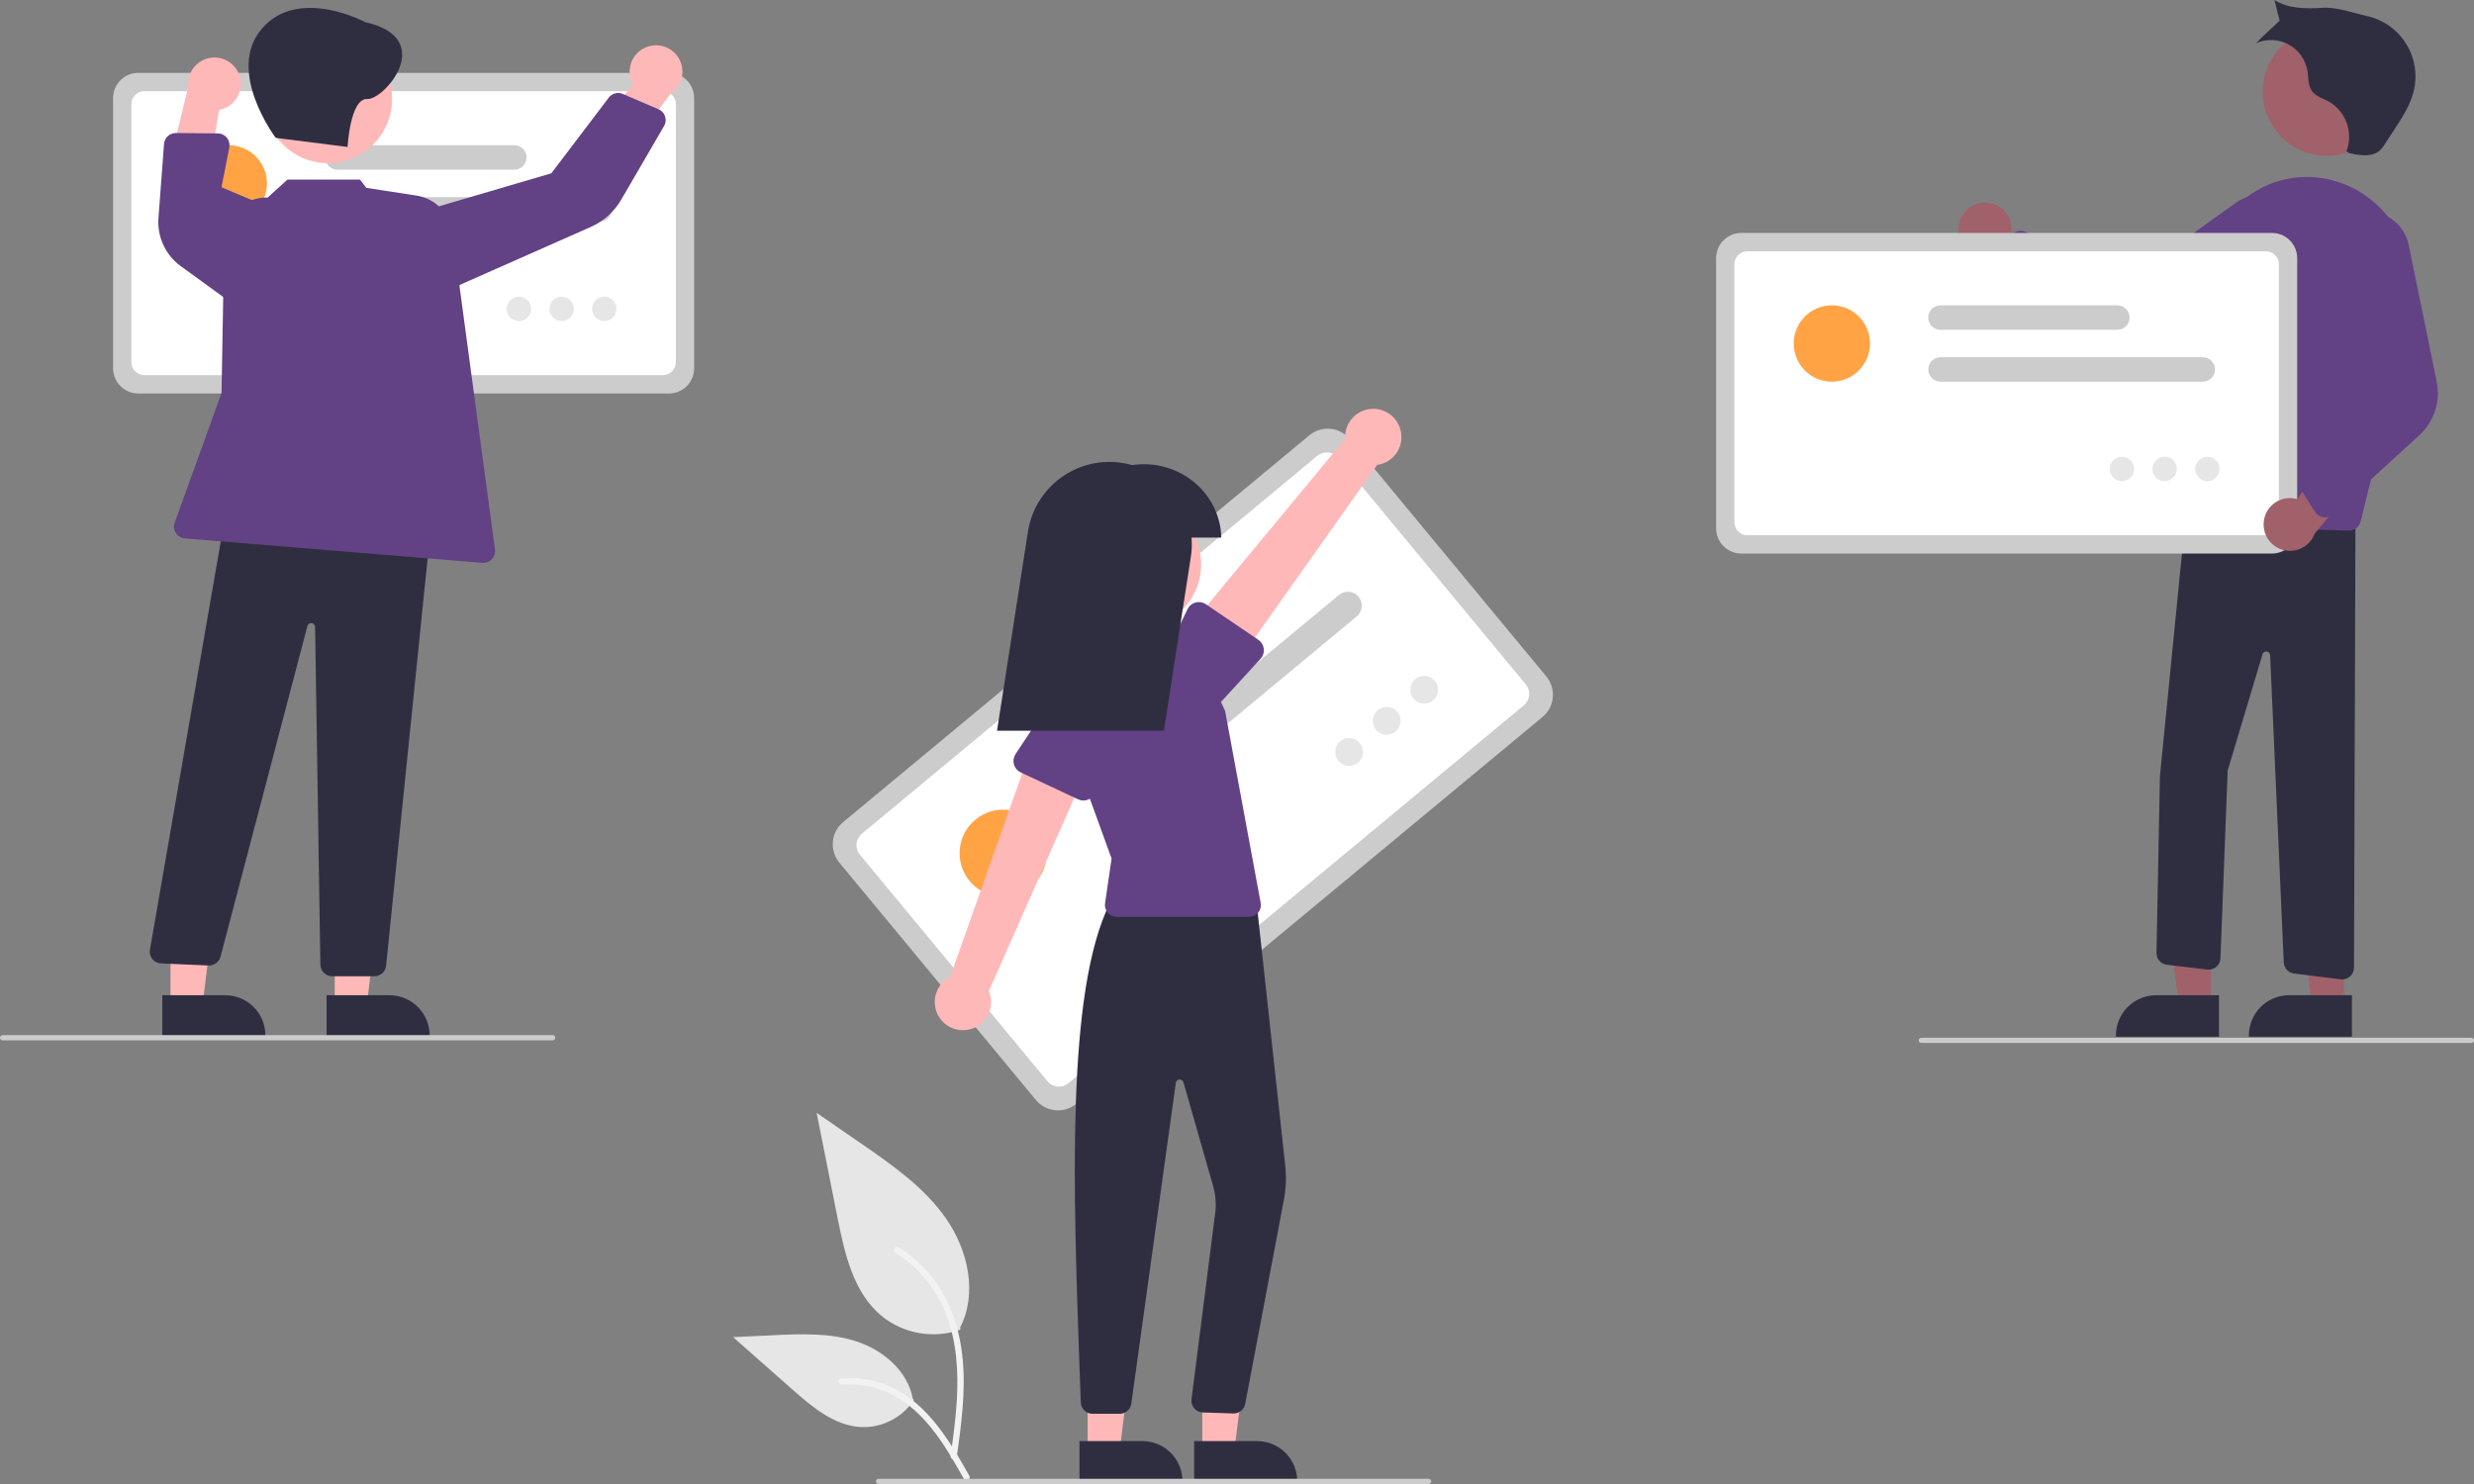 <svg width="330" height="198" viewBox="0 0 330 198" fill="none" xmlns="http://www.w3.org/2000/svg">
<rect x="0" y="0" width="330" height="198" fill="#808080" stroke="none"/>
<g clip-path="url(#clip0)">
<path d="M128.124 177.404C126.349 178.028 124.442 178.185 122.589 177.858C120.735 177.531 118.997 176.732 117.541 175.537C113.834 172.421 112.672 167.289 111.727 162.537L108.93 148.48L114.785 152.518C118.997 155.421 123.303 158.417 126.218 162.623C129.134 166.828 130.407 172.569 128.064 177.12" fill="#E6E6E6"/>
<path d="M127.624 194.422C128.216 190.099 128.826 185.721 128.41 181.352C128.041 177.471 126.859 173.681 124.452 170.574C123.174 168.928 121.62 167.517 119.858 166.406C119.398 166.115 118.976 166.844 119.433 167.133C122.481 169.062 124.839 171.911 126.166 175.268C127.632 179.002 127.868 183.071 127.615 187.037C127.462 189.436 127.138 191.818 126.812 194.198C126.786 194.306 126.802 194.419 126.857 194.515C126.912 194.611 127.001 194.683 127.106 194.716C127.214 194.745 127.328 194.731 127.425 194.676C127.522 194.62 127.593 194.529 127.624 194.422V194.422Z" fill="#F2F2F2"/>
<path d="M121.915 186.773C121.154 187.932 120.107 188.875 118.876 189.511C117.644 190.147 116.27 190.455 114.886 190.405C111.327 190.236 108.361 187.749 105.69 185.389L97.791 178.405L103.019 178.155C106.778 177.975 110.635 177.807 114.216 178.968C117.796 180.128 121.099 182.922 121.753 186.633" fill="#E6E6E6"/>
<path d="M129.299 196.907C126.446 191.853 123.137 186.235 117.225 184.44C115.581 183.943 113.857 183.764 112.146 183.915C111.607 183.962 111.742 184.794 112.28 184.747C115.148 184.509 118.01 185.267 120.384 186.894C122.67 188.452 124.449 190.617 125.955 192.913C126.877 194.32 127.703 195.786 128.53 197.25C128.794 197.718 129.566 197.38 129.299 196.907V196.907Z" fill="#F2F2F2"/>
<path d="M205.759 95.656L143.566 147.27C142.783 147.918 141.776 148.229 140.765 148.134C139.754 148.039 138.822 147.547 138.173 146.765L111.955 115.09C111.308 114.307 110.998 113.298 111.093 112.286C111.187 111.274 111.679 110.34 112.46 109.69L174.654 58.077C175.436 57.429 176.444 57.118 177.455 57.213C178.466 57.307 179.398 57.8 180.047 58.582L206.264 90.257C206.911 91.04 207.221 92.049 207.127 93.061C207.032 94.073 206.54 95.007 205.759 95.656Z" fill="#CCCCCC"/>
<path d="M203.267 94.102L142.503 144.53C142.1 144.863 141.581 145.023 141.06 144.975C140.539 144.926 140.059 144.672 139.725 144.269L114.692 114.026C114.359 113.623 114.199 113.103 114.248 112.582C114.297 112.06 114.55 111.579 114.952 111.245L175.716 60.817C176.119 60.483 176.638 60.323 177.159 60.372C177.68 60.421 178.16 60.675 178.494 61.078L203.527 91.32C203.86 91.724 204.02 92.244 203.971 92.765C203.922 93.287 203.669 93.768 203.267 94.102Z" fill="white"/>
<path d="M180.971 82.243L150.231 107.754C150.044 107.91 149.827 108.027 149.594 108.099C149.361 108.171 149.116 108.196 148.873 108.173C148.63 108.151 148.394 108.08 148.179 107.966C147.963 107.852 147.772 107.697 147.617 107.509C147.461 107.321 147.344 107.104 147.272 106.87C147.2 106.637 147.175 106.392 147.197 106.149C147.22 105.906 147.29 105.669 147.404 105.454C147.518 105.238 147.674 105.046 147.861 104.891L178.601 79.38C178.788 79.224 179.005 79.107 179.238 79.035C179.471 78.963 179.716 78.938 179.959 78.96C180.201 78.983 180.437 79.054 180.653 79.168C180.869 79.282 181.06 79.437 181.215 79.625C181.371 79.813 181.488 80.03 181.56 80.263C181.632 80.497 181.657 80.742 181.634 80.985C181.612 81.228 181.541 81.465 181.427 81.68C181.314 81.896 181.158 82.088 180.971 82.243V82.243Z" fill="#CCCCCC"/>
<path d="M165.926 84.465L145.195 101.669C144.816 101.984 144.327 102.135 143.837 102.089C143.347 102.043 142.895 101.804 142.58 101.424C142.266 101.045 142.115 100.555 142.161 100.064C142.207 99.573 142.446 99.121 142.825 98.806L163.556 81.602C163.936 81.287 164.424 81.136 164.914 81.182C165.405 81.228 165.857 81.467 166.171 81.847C166.485 82.226 166.636 82.715 166.59 83.206C166.544 83.697 166.305 84.15 165.926 84.465Z" fill="#CCCCCC"/>
<path d="M133.803 119.651C137.008 119.651 139.606 117.049 139.606 113.84C139.606 110.631 137.008 108.029 133.803 108.029C130.599 108.029 128 110.631 128 113.84C128 117.049 130.599 119.651 133.803 119.651Z" fill="#FFA345"/>
<path d="M179.964 102.193C180.989 102.193 181.821 101.36 181.821 100.333C181.821 99.306 180.989 98.474 179.964 98.474C178.938 98.474 178.107 99.306 178.107 100.333C178.107 101.36 178.938 102.193 179.964 102.193Z" fill="#E6E6E6"/>
<path d="M184.968 98.04C185.993 98.04 186.825 97.207 186.825 96.18C186.825 95.153 185.993 94.321 184.968 94.321C183.942 94.321 183.111 95.153 183.111 96.18C183.111 97.207 183.942 98.04 184.968 98.04Z" fill="#E6E6E6"/>
<path d="M189.972 93.887C190.998 93.887 191.829 93.055 191.829 92.028C191.829 91.001 190.998 90.168 189.972 90.168C188.946 90.168 188.115 91.001 188.115 92.028C188.115 93.055 188.946 93.887 189.972 93.887Z" fill="#E6E6E6"/>
<path d="M160.374 193.669L164.638 193.669L166.666 177.203L160.374 177.204L160.374 193.669Z" fill="#FFB8B8"/>
<path d="M159.287 192.275L167.683 192.275H167.683C168.386 192.275 169.081 192.413 169.731 192.683C170.38 192.952 170.97 193.347 171.466 193.844C171.963 194.341 172.357 194.932 172.626 195.582C172.895 196.232 173.034 196.929 173.034 197.632V197.806L159.287 197.807L159.287 192.275Z" fill="#2F2E41"/>
<path d="M145.074 193.669L149.337 193.669L151.365 177.203L145.073 177.204L145.074 193.669Z" fill="#FFB8B8"/>
<path d="M143.987 192.275L152.382 192.275H152.383C153.085 192.275 153.781 192.413 154.43 192.683C155.079 192.952 155.669 193.347 156.166 193.844C156.663 194.341 157.057 194.932 157.326 195.582C157.595 196.232 157.733 196.929 157.733 197.632V197.806L143.987 197.807L143.987 192.275Z" fill="#2F2E41"/>
<path d="M149.352 188.631H149.351L145.726 188.63C145.321 188.631 144.93 188.474 144.639 188.192C144.347 187.91 144.176 187.525 144.163 187.12L144.049 183.944C143.132 158.546 142.185 132.285 148.054 120.481L148.1 120.388L167.531 119.684L171.432 155.516C171.599 157.045 171.538 158.59 171.252 160.1L166.095 187.311C166.025 187.68 165.825 188.011 165.532 188.245C165.238 188.479 164.871 188.599 164.496 188.584L160.424 188.452C160.211 188.444 160.001 188.392 159.809 188.299C159.617 188.207 159.445 188.076 159.305 187.915C159.165 187.754 159.059 187.565 158.994 187.362C158.929 187.158 158.907 186.944 158.928 186.731L162.127 161.564C162.236 160.478 162.137 159.381 161.837 158.331L157.858 144.406C157.825 144.29 157.754 144.19 157.656 144.121C157.558 144.053 157.439 144.02 157.32 144.028C157.201 144.037 157.088 144.086 157.001 144.168C156.913 144.249 156.857 144.359 156.84 144.477L150.902 187.28C150.849 187.654 150.663 187.996 150.378 188.244C150.094 188.492 149.73 188.63 149.352 188.631V188.631Z" fill="#2F2E41"/>
<path d="M151.676 83.859C156.393 83.859 160.217 80.03 160.217 75.307C160.217 70.584 156.393 66.755 151.676 66.755C146.959 66.755 143.135 70.584 143.135 75.307C143.135 80.03 146.959 83.859 151.676 83.859Z" fill="#FFB8B8"/>
<path d="M166.621 122.329H148.948C148.723 122.329 148.501 122.28 148.297 122.187C148.093 122.093 147.911 121.957 147.764 121.787C147.617 121.617 147.508 121.417 147.446 121.201C147.383 120.985 147.367 120.758 147.399 120.535L148.272 114.548L143.145 100.427C142.616 98.97 142.419 97.412 142.57 95.868C142.72 94.324 143.214 92.834 144.014 91.506C144.815 90.178 145.902 89.047 147.197 88.194C148.491 87.342 149.959 86.791 151.494 86.581V86.581C153.681 86.276 155.908 86.679 157.849 87.733C159.79 88.786 161.343 90.435 162.281 92.436L163.407 94.835L168.159 120.476C168.201 120.702 168.193 120.935 168.135 121.157C168.077 121.38 167.971 121.587 167.824 121.764C167.677 121.941 167.493 122.083 167.285 122.181C167.077 122.278 166.85 122.329 166.621 122.329H166.621Z" fill="#624185"/>
<path d="M129.313 137.348C129.845 137.225 130.344 136.986 130.773 136.648C131.203 136.311 131.554 135.883 131.801 135.395C132.047 134.907 132.184 134.371 132.202 133.825C132.22 133.278 132.117 132.735 131.902 132.232L145.673 101.078L137.795 99.092L126.736 130.339C125.917 130.757 125.279 131.461 124.943 132.318C124.608 133.175 124.598 134.126 124.916 134.99C125.233 135.854 125.856 136.571 126.667 137.006C127.477 137.441 128.419 137.562 129.313 137.348H129.313Z" fill="#FFB8B8"/>
<path d="M143.809 106.65L136.147 103.059C135.929 102.957 135.736 102.809 135.58 102.625C135.424 102.441 135.31 102.226 135.245 101.994C135.18 101.762 135.165 101.519 135.203 101.28C135.24 101.042 135.328 100.815 135.461 100.614L140.117 93.573C140.646 92.46 141.594 91.602 142.753 91.187C143.913 90.773 145.189 90.835 146.302 91.361C147.416 91.887 148.275 92.833 148.693 93.993C149.111 95.152 149.053 96.43 148.532 97.547L146.124 105.612C146.055 105.843 145.937 106.056 145.778 106.237C145.619 106.418 145.423 106.563 145.204 106.662C144.984 106.76 144.746 106.81 144.505 106.808C144.264 106.806 144.027 106.752 143.809 106.65H143.809Z" fill="#624185"/>
<path d="M186.759 57.181C186.926 57.702 186.976 58.253 186.907 58.796C186.837 59.338 186.65 59.859 186.358 60.321C186.066 60.783 185.676 61.175 185.216 61.47C184.756 61.765 184.238 61.956 183.696 62.028L164.025 89.826L158.287 84.068L179.427 58.554C179.366 57.636 179.643 56.726 180.207 55.999C180.77 55.271 181.581 54.776 182.484 54.607C183.388 54.438 184.323 54.606 185.11 55.081C185.898 55.555 186.485 56.303 186.759 57.181V57.181Z" fill="#FFB8B8"/>
<path d="M168.574 86.563C168.602 86.802 168.579 87.045 168.504 87.274C168.43 87.503 168.308 87.714 168.145 87.891L162.46 94.093C161.769 95.114 160.703 95.819 159.494 96.054C158.285 96.289 157.032 96.034 156.01 95.345C154.989 94.657 154.281 93.591 154.044 92.381C153.806 91.171 154.057 89.916 154.742 88.891L158.397 81.28C158.501 81.063 158.651 80.871 158.837 80.717C159.022 80.563 159.238 80.451 159.47 80.388C159.703 80.325 159.946 80.313 160.183 80.353C160.421 80.393 160.647 80.483 160.846 80.619L167.85 85.369C168.049 85.504 168.217 85.681 168.342 85.887C168.467 86.093 168.546 86.323 168.574 86.563V86.563Z" fill="#624185"/>
<path d="M162.898 71.727C162.892 70.954 162.785 70.184 162.578 69.438C161.202 64.346 156.123 61.291 151.025 62.057C150.034 61.773 149.007 61.629 147.976 61.63V61.63C145.352 61.63 142.815 62.569 140.822 64.278C138.83 65.988 137.513 68.354 137.11 70.95L132.993 97.494H155.248L158.841 74.33C158.975 73.469 159.006 72.596 158.935 71.727H162.898Z" fill="#2F2E41"/>
<path d="M190.559 198H117.187C117.094 198 117.006 197.963 116.941 197.898C116.876 197.833 116.839 197.744 116.839 197.652C116.839 197.559 116.876 197.471 116.941 197.406C117.006 197.34 117.094 197.304 117.187 197.304H190.559C190.651 197.304 190.739 197.34 190.804 197.406C190.87 197.471 190.906 197.559 190.906 197.652C190.906 197.744 190.87 197.833 190.804 197.898C190.739 197.963 190.651 198 190.559 198Z" fill="#CCCCCC"/>
<path d="M264.477 27.043C264.985 26.994 265.499 27.058 265.981 27.229C266.462 27.4 266.901 27.675 267.265 28.034C267.629 28.393 267.91 28.828 268.089 29.307C268.267 29.787 268.338 30.3 268.297 30.81L279.67 35.823L274.245 39.329L264.276 34.032C263.425 33.906 262.649 33.471 262.096 32.811C261.543 32.151 261.252 31.31 261.276 30.448C261.301 29.587 261.64 28.765 262.23 28.137C262.82 27.509 263.619 27.12 264.477 27.043V27.043Z" fill="#A0616A"/>
<path d="M310.354 20.791C315.071 20.791 318.894 16.962 318.894 12.239C318.894 7.516 315.071 3.687 310.354 3.687C305.637 3.687 301.813 7.516 301.813 12.239C301.813 16.962 305.637 20.791 310.354 20.791Z" fill="#A0616A"/>
<path d="M294.896 134.18L290.633 134.18L288.605 117.715L294.897 117.715L294.896 134.18Z" fill="#A0616A"/>
<path d="M295.983 138.318L282.237 138.318V138.144C282.237 137.44 282.376 136.743 282.645 136.093C282.913 135.443 283.308 134.853 283.804 134.355C284.301 133.858 284.891 133.463 285.54 133.194C286.189 132.925 286.885 132.786 287.588 132.786H287.588L295.984 132.787L295.983 138.318Z" fill="#2F2E41"/>
<path d="M312.631 134.18L308.367 134.18L306.339 117.715L312.631 117.715L312.631 134.18Z" fill="#A0616A"/>
<path d="M313.718 138.318L299.972 138.318V138.144C299.972 137.44 300.11 136.743 300.379 136.093C300.648 135.443 301.042 134.853 301.539 134.355C302.036 133.858 302.625 133.463 303.275 133.194C303.924 132.925 304.619 132.786 305.322 132.786H305.322L313.718 132.787L313.718 138.318Z" fill="#2F2E41"/>
<path d="M312.428 130.673C312.365 130.673 312.301 130.669 312.238 130.662L305.997 129.892C305.632 129.848 305.294 129.675 305.043 129.406C304.792 129.136 304.644 128.786 304.626 128.418L302.807 87.413C302.801 87.297 302.756 87.186 302.68 87.098C302.603 87.01 302.5 86.951 302.386 86.928C302.271 86.906 302.153 86.923 302.049 86.976C301.946 87.029 301.863 87.115 301.814 87.221L297.142 102.814L296.18 127.862C296.172 128.078 296.119 128.29 296.025 128.484C295.931 128.679 295.798 128.852 295.634 128.992C295.469 129.133 295.278 129.238 295.072 129.3C294.865 129.363 294.648 129.383 294.433 129.357L289.029 128.72C288.643 128.676 288.287 128.489 288.032 128.195C287.776 127.902 287.639 127.523 287.648 127.134L288.107 103.556L291.768 66.546L291.931 66.552L314.194 67.412L313.994 129.112C313.992 129.526 313.827 129.924 313.533 130.216C313.24 130.509 312.843 130.673 312.429 130.673H312.428Z" fill="#2F2E41"/>
<path d="M313.35 70.794C313.337 70.794 313.323 70.794 313.31 70.793L290.888 70.205C290.668 70.199 290.452 70.147 290.254 70.052C290.056 69.957 289.879 69.822 289.737 69.654C289.595 69.486 289.489 69.29 289.427 69.079C289.366 68.868 289.349 68.646 289.379 68.428L293.687 36.676C293.956 34.532 294.674 32.469 295.793 30.621C296.912 28.774 298.408 27.184 300.183 25.954C301.744 24.878 303.517 24.149 305.383 23.816C307.248 23.483 309.164 23.553 311 24.023C318.826 26.009 323.521 34.423 321.466 42.781L314.87 69.602C314.785 69.941 314.589 70.243 314.314 70.458C314.039 70.674 313.7 70.792 313.35 70.794V70.794Z" fill="#624185"/>
<path d="M283.936 45.58C282.458 45.582 281.012 45.151 279.775 44.342L266.7 35.752C266.508 35.627 266.347 35.46 266.226 35.265C266.106 35.07 266.03 34.851 266.004 34.623C265.977 34.396 266.001 34.165 266.073 33.948C266.145 33.73 266.264 33.531 266.422 33.365L268.392 31.282C268.606 31.054 268.885 30.896 269.191 30.828C269.497 30.761 269.816 30.787 270.107 30.904L284.712 36.728L298.242 27.053C298.875 26.601 299.594 26.285 300.355 26.125C301.116 25.965 301.902 25.966 302.662 26.126C303.423 26.286 304.142 26.603 304.775 27.056C305.407 27.509 305.938 28.088 306.336 28.757C306.733 29.426 306.987 30.171 307.082 30.943C307.177 31.716 307.11 32.5 306.887 33.245C306.664 33.991 306.289 34.682 305.785 35.275C305.281 35.868 304.66 36.35 303.961 36.69L287.239 44.823C286.209 45.322 285.08 45.581 283.936 45.58V45.58Z" fill="#624185"/>
<path d="M313.313 20.417C314.77 20.762 316.528 21.026 317.569 19.949C317.754 19.746 317.919 19.525 318.062 19.291L319.423 17.209C320.466 15.615 321.527 13.979 321.969 12.125C322.222 11.06 322.262 9.955 322.086 8.874C321.909 7.793 321.52 6.758 320.941 5.829C320.361 4.901 319.603 4.096 318.711 3.463C317.818 2.83 316.809 2.381 315.742 2.141C313.709 1.686 311.72 0.902 309.642 1.045C307.564 1.188 305.127 1.141 303.383 0C303.491 0.509 304.079 2.755 304.079 2.755C304.079 2.755 301.457 5.164 300.931 5.765C301.619 5.459 302.368 5.316 303.121 5.346C303.873 5.375 304.609 5.577 305.271 5.936C305.934 6.295 306.505 6.801 306.941 7.416C307.378 8.03 307.668 8.736 307.789 9.481C307.938 10.395 307.85 11.409 308.393 12.159C308.909 12.873 309.834 13.123 310.612 13.535C311.733 14.175 312.589 15.195 313.026 16.41C313.463 17.626 313.451 18.959 312.993 20.166L313.313 20.417Z" fill="#2F2E41"/>
<path d="M303.059 73.857H232.264C231.374 73.856 230.52 73.501 229.891 72.871C229.262 72.241 228.908 71.387 228.907 70.496V34.44C228.908 33.549 229.262 32.695 229.891 32.065C230.52 31.435 231.374 31.08 232.264 31.079H303.059C303.949 31.08 304.802 31.435 305.431 32.065C306.06 32.695 306.414 33.549 306.415 34.44V70.496C306.414 71.387 306.06 72.241 305.431 72.871C304.802 73.501 303.949 73.856 303.059 73.857V73.857Z" fill="#CCCCCC"/>
<path d="M302.245 71.412H233.077C232.619 71.412 232.179 71.229 231.855 70.904C231.531 70.58 231.349 70.14 231.348 69.681V35.255C231.349 34.796 231.531 34.356 231.855 34.031C232.179 33.707 232.619 33.524 233.077 33.524H302.245C302.703 33.524 303.143 33.707 303.467 34.031C303.791 34.356 303.974 34.796 303.974 35.255V69.681C303.974 70.14 303.791 70.58 303.467 70.904C303.143 71.229 302.703 71.412 302.245 71.412V71.412Z" fill="white"/>
<path d="M293.823 50.924H258.833C258.401 50.924 257.987 50.752 257.682 50.447C257.377 50.141 257.205 49.727 257.205 49.294C257.205 48.862 257.377 48.448 257.682 48.142C257.987 47.837 258.401 47.665 258.833 47.665H293.823C294.255 47.665 294.669 47.837 294.974 48.142C295.279 48.448 295.451 48.862 295.451 49.294C295.451 49.727 295.279 50.141 294.974 50.447C294.669 50.752 294.255 50.924 293.823 50.924V50.924Z" fill="#CCCCCC"/>
<path d="M282.431 43.998H258.833C258.619 43.999 258.407 43.957 258.209 43.875C258.011 43.793 257.832 43.673 257.68 43.522C257.529 43.37 257.409 43.191 257.327 42.993C257.245 42.795 257.203 42.583 257.203 42.369C257.203 42.154 257.245 41.942 257.327 41.745C257.409 41.547 257.529 41.367 257.68 41.215C257.832 41.064 258.011 40.944 258.209 40.862C258.407 40.781 258.619 40.739 258.833 40.739H282.431C282.863 40.739 283.277 40.911 283.582 41.216C283.887 41.522 284.058 41.936 284.058 42.369C284.058 42.801 283.887 43.215 283.582 43.521C283.277 43.827 282.863 43.998 282.431 43.998Z" fill="#CCCCCC"/>
<path d="M244.348 50.924C247.157 50.924 249.434 48.644 249.434 45.832C249.434 43.019 247.157 40.739 244.348 40.739C241.539 40.739 239.262 43.019 239.262 45.832C239.262 48.644 241.539 50.924 244.348 50.924Z" fill="#FFA345"/>
<path d="M283.04 64.197C283.939 64.197 284.668 63.467 284.668 62.567C284.668 61.667 283.939 60.938 283.04 60.938C282.141 60.938 281.413 61.667 281.413 62.567C281.413 63.467 282.141 64.197 283.04 64.197Z" fill="#E6E6E6"/>
<path d="M288.736 64.197C289.635 64.197 290.364 63.467 290.364 62.567C290.364 61.667 289.635 60.938 288.736 60.938C287.838 60.938 287.109 61.667 287.109 62.567C287.109 63.467 287.838 64.197 288.736 64.197Z" fill="#E6E6E6"/>
<path d="M294.433 64.197C295.331 64.197 296.06 63.467 296.06 62.567C296.06 61.667 295.331 60.938 294.433 60.938C293.534 60.938 292.805 61.667 292.805 62.567C292.805 63.467 293.534 64.197 294.433 64.197Z" fill="#E6E6E6"/>
<path d="M301.962 69.569C302.019 69.06 302.186 68.57 302.451 68.133C302.717 67.695 303.076 67.322 303.501 67.038C303.927 66.755 304.409 66.568 304.915 66.492C305.42 66.415 305.936 66.451 306.427 66.595L313.654 56.474L315.972 62.509L308.753 71.195C308.456 72.004 307.872 72.675 307.114 73.082C306.355 73.489 305.473 73.603 304.636 73.402C303.799 73.202 303.065 72.701 302.572 71.994C302.079 71.288 301.862 70.425 301.962 69.569H301.962Z" fill="#A0616A"/>
<path d="M310.241 69.023C310.127 69.032 310.013 69.029 309.9 69.014C309.673 68.984 309.455 68.904 309.263 68.78C309.07 68.656 308.907 68.491 308.785 68.297L307.258 65.871C307.09 65.606 307.006 65.296 307.016 64.983C307.027 64.669 307.131 64.366 307.316 64.113L316.567 51.385L310.554 35.864C310.017 34.498 310.038 32.976 310.611 31.625C311.184 30.275 312.265 29.203 313.619 28.643V28.643C314.385 28.321 315.212 28.174 316.041 28.211C316.87 28.247 317.681 28.468 318.415 28.856C319.149 29.244 319.788 29.79 320.286 30.455C320.784 31.12 321.128 31.887 321.295 32.701L325.025 50.937C325.285 52.223 325.208 53.555 324.803 54.802C324.398 56.05 323.678 57.172 322.713 58.059L311.164 68.618C310.91 68.852 310.585 68.994 310.241 69.023V69.023Z" fill="#624185"/>
<path d="M329.652 139.156H256.28C256.188 139.156 256.1 139.119 256.034 139.054C255.969 138.988 255.933 138.9 255.933 138.807C255.933 138.715 255.969 138.627 256.034 138.561C256.1 138.496 256.188 138.459 256.28 138.459H329.652C329.745 138.459 329.833 138.496 329.898 138.561C329.963 138.627 330 138.715 330 138.807C330 138.9 329.963 138.988 329.898 139.054C329.833 139.119 329.745 139.156 329.652 139.156Z" fill="#CCCCCC"/>
<path d="M89.235 52.499H18.44C17.55 52.498 16.697 52.144 16.067 51.514C15.438 50.883 15.084 50.029 15.083 49.138V13.083C15.084 12.192 15.438 11.337 16.067 10.707C16.697 10.077 17.55 9.723 18.44 9.722H89.235C90.125 9.723 90.978 10.077 91.607 10.707C92.237 11.337 92.59 12.192 92.591 13.083V49.138C92.59 50.029 92.236 50.883 91.607 51.514C90.978 52.144 90.125 52.498 89.235 52.499V52.499Z" fill="#CCCCCC"/>
<path d="M88.421 50.054H19.253C18.795 50.054 18.355 49.871 18.031 49.547C17.707 49.222 17.525 48.782 17.524 48.323V13.898C17.525 13.438 17.707 12.998 18.031 12.674C18.355 12.349 18.795 12.167 19.253 12.166H88.421C88.879 12.167 89.319 12.349 89.643 12.674C89.967 12.998 90.15 13.438 90.15 13.898V48.323C90.15 48.782 89.967 49.222 89.643 49.547C89.319 49.871 88.879 50.054 88.421 50.054Z" fill="white"/>
<path d="M79.999 29.567H45.009C44.577 29.567 44.163 29.395 43.858 29.089C43.553 28.784 43.381 28.369 43.381 27.937C43.381 27.505 43.553 27.09 43.858 26.785C44.163 26.479 44.577 26.307 45.009 26.307H79.999C80.431 26.307 80.845 26.479 81.15 26.785C81.456 27.09 81.627 27.505 81.627 27.937C81.627 28.369 81.456 28.784 81.15 29.089C80.845 29.395 80.431 29.567 79.999 29.567V29.567Z" fill="#CCCCCC"/>
<path d="M68.607 22.641H45.009C44.577 22.641 44.163 22.469 43.858 22.163C43.553 21.858 43.381 21.443 43.381 21.011C43.381 20.579 43.553 20.164 43.858 19.859C44.163 19.553 44.577 19.381 45.009 19.381H68.607C69.039 19.381 69.453 19.553 69.758 19.859C70.063 20.164 70.235 20.579 70.235 21.011C70.235 21.443 70.063 21.858 69.758 22.163C69.453 22.469 69.039 22.641 68.607 22.641V22.641Z" fill="#CCCCCC"/>
<path d="M30.524 29.567C33.333 29.567 35.61 27.287 35.61 24.474C35.61 21.662 33.333 19.381 30.524 19.381C27.715 19.381 25.438 21.662 25.438 24.474C25.438 27.287 27.715 29.567 30.524 29.567Z" fill="#FFA345"/>
<path d="M69.216 42.839C70.115 42.839 70.844 42.11 70.844 41.21C70.844 40.31 70.115 39.58 69.216 39.58C68.317 39.58 67.589 40.31 67.589 41.21C67.589 42.11 68.317 42.839 69.216 42.839Z" fill="#E6E6E6"/>
<path d="M74.912 42.839C75.811 42.839 76.54 42.11 76.54 41.21C76.54 40.31 75.811 39.58 74.912 39.58C74.014 39.58 73.285 40.31 73.285 41.21C73.285 42.11 74.014 42.839 74.912 42.839Z" fill="#E6E6E6"/>
<path d="M80.609 42.839C81.507 42.839 82.236 42.11 82.236 41.21C82.236 40.31 81.507 39.58 80.609 39.58C79.71 39.58 78.981 40.31 78.981 41.21C78.981 42.11 79.71 42.839 80.609 42.839Z" fill="#E6E6E6"/>
<path d="M86.299 6.257C85.818 6.431 85.381 6.708 85.018 7.069C84.656 7.429 84.376 7.866 84.2 8.346C84.024 8.827 83.956 9.34 83.999 9.85C84.043 10.36 84.197 10.854 84.452 11.298L76.308 20.696L82.71 21.545L89.462 12.49C90.178 12.012 90.694 11.288 90.912 10.454C91.13 9.62 91.035 8.735 90.645 7.967C90.255 7.199 89.597 6.6 88.796 6.285C87.995 5.97 87.107 5.96 86.299 6.257V6.257Z" fill="#FFB8B8"/>
<path d="M31.921 10.02C32.095 10.501 32.161 11.015 32.115 11.525C32.069 12.035 31.912 12.528 31.655 12.97C31.398 13.413 31.047 13.793 30.627 14.085C30.207 14.377 29.729 14.574 29.225 14.66L27.198 26.936L22.459 22.544L25.11 11.56C25.021 10.703 25.249 9.843 25.751 9.142C26.252 8.442 26.993 7.951 27.833 7.761C28.672 7.571 29.552 7.696 30.306 8.112C31.059 8.529 31.634 9.207 31.921 10.02V10.02Z" fill="#FFB8B8"/>
<path d="M44.649 134.18L48.912 134.18L50.94 117.715L44.648 117.715L44.649 134.18Z" fill="#FFB8B8"/>
<path d="M43.561 132.787L51.957 132.786H51.957C52.66 132.786 53.356 132.925 54.005 133.194C54.654 133.463 55.244 133.858 55.741 134.355C56.237 134.853 56.632 135.443 56.9 136.093C57.169 136.743 57.308 137.44 57.308 138.144V138.318L43.562 138.318L43.561 132.787Z" fill="#2F2E41"/>
<path d="M22.741 134.18L27.005 134.18L29.033 117.715L22.741 117.715L22.741 134.18Z" fill="#FFB8B8"/>
<path d="M21.654 132.787L30.05 132.786H30.05C30.753 132.786 31.448 132.925 32.097 133.194C32.747 133.463 33.337 133.858 33.833 134.355C34.33 134.853 34.724 135.443 34.993 136.093C35.262 136.743 35.4 137.44 35.4 138.144V138.318L21.654 138.318L21.654 132.787Z" fill="#2F2E41"/>
<path d="M43.759 21.765C48.476 21.765 52.3 17.936 52.3 13.213C52.3 8.49 48.476 4.661 43.759 4.661C39.042 4.661 35.218 8.49 35.218 13.213C35.218 17.936 39.042 21.765 43.759 21.765Z" fill="#FFB8B8"/>
<path d="M42.735 128.711L42.029 83.652C42.027 83.525 41.979 83.403 41.893 83.308C41.808 83.214 41.691 83.154 41.564 83.141C41.438 83.127 41.31 83.16 41.206 83.233C41.103 83.307 41.029 83.415 41 83.54L29.423 127.612C29.336 127.965 29.131 128.277 28.841 128.496C28.552 128.715 28.197 128.829 27.834 128.817L21.474 128.544C21.258 128.535 21.046 128.481 20.851 128.385C20.657 128.29 20.485 128.155 20.345 127.989C20.206 127.824 20.102 127.631 20.04 127.423C19.979 127.215 19.961 126.997 19.988 126.782L29.811 70.146L29.831 69.986L57.192 71.282L57.37 71.291L51.503 128.805C51.472 129.198 51.295 129.566 51.006 129.835C50.717 130.104 50.337 130.254 49.943 130.255H44.3C43.889 130.254 43.495 130.091 43.203 129.802C42.91 129.514 42.742 129.122 42.735 128.711V128.711Z" fill="#2F2E41"/>
<path d="M64.345 75.099L24.641 71.837C24.402 71.817 24.17 71.742 23.964 71.618C23.758 71.494 23.583 71.325 23.453 71.122C23.323 70.919 23.241 70.69 23.214 70.45C23.188 70.211 23.216 69.969 23.298 69.742L29.55 52.433L29.91 31.889C29.923 31.143 30.084 30.407 30.383 29.724C30.683 29.041 31.114 28.424 31.653 27.91C32.193 27.395 32.828 26.993 33.524 26.726C34.22 26.459 34.961 26.333 35.706 26.356L38.346 23.959H48.02L48.862 25.065L55.593 26.101C56.792 26.29 57.899 26.861 58.749 27.728C59.599 28.596 60.149 29.714 60.316 30.917L66.024 73.329C66.053 73.55 66.035 73.775 65.971 73.989C65.907 74.203 65.798 74.4 65.651 74.568C65.505 74.737 65.324 74.871 65.121 74.964C64.918 75.056 64.698 75.104 64.475 75.105C64.432 75.105 64.388 75.103 64.345 75.099Z" fill="#624185"/>
<path d="M56.609 28.092L73.538 23.126L81.2 13.026C81.411 12.747 81.708 12.548 82.046 12.459C82.383 12.369 82.74 12.395 83.061 12.533L87.844 14.58C88.048 14.667 88.231 14.797 88.382 14.96C88.532 15.124 88.645 15.318 88.715 15.528C88.785 15.739 88.809 15.962 88.786 16.183C88.763 16.404 88.693 16.618 88.581 16.809L82.856 26.648C81.923 28.257 80.504 29.528 78.803 30.277L58.892 39.091L56.609 28.092Z" fill="#624185"/>
<path d="M24.13 35.522C23.119 34.792 22.312 33.813 21.788 32.681C21.264 31.548 21.04 30.299 21.139 29.054L21.881 19.198C21.912 18.804 22.09 18.436 22.379 18.168C22.668 17.899 23.047 17.75 23.442 17.749H23.456L29.065 17.799C29.295 17.801 29.522 17.854 29.729 17.953C29.936 18.053 30.119 18.197 30.264 18.375C30.409 18.553 30.513 18.762 30.569 18.985C30.625 19.208 30.631 19.441 30.587 19.667L29.546 24.984L36.974 28.127L30.719 40.311L24.13 35.522Z" fill="#624185"/>
<path d="M48.727 2.958C48.727 2.958 39.796 -1.857 34.927 3.826C30.059 9.509 36.782 18.397 36.782 18.397L46.362 19.607C46.362 19.607 46.709 13.086 48.99 13.213C51.271 13.34 58.354 5.112 48.727 2.958Z" fill="#2F2E41"/>
<path d="M73.72 138.807H0.348C0.256 138.807 0.167 138.771 0.102 138.705C0.037 138.64 0 138.552 0 138.459C0 138.367 0.037 138.278 0.102 138.213C0.167 138.148 0.256 138.111 0.348 138.111H73.72C73.812 138.111 73.9 138.148 73.966 138.213C74.031 138.278 74.067 138.367 74.067 138.459C74.067 138.552 74.031 138.64 73.966 138.705C73.9 138.771 73.812 138.807 73.72 138.807Z" fill="#CCCCCC"/>
</g>
<defs>
<clipPath id="clip0">
<rect width="330" height="198" fill="white"/>
</clipPath>
</defs>
</svg>
